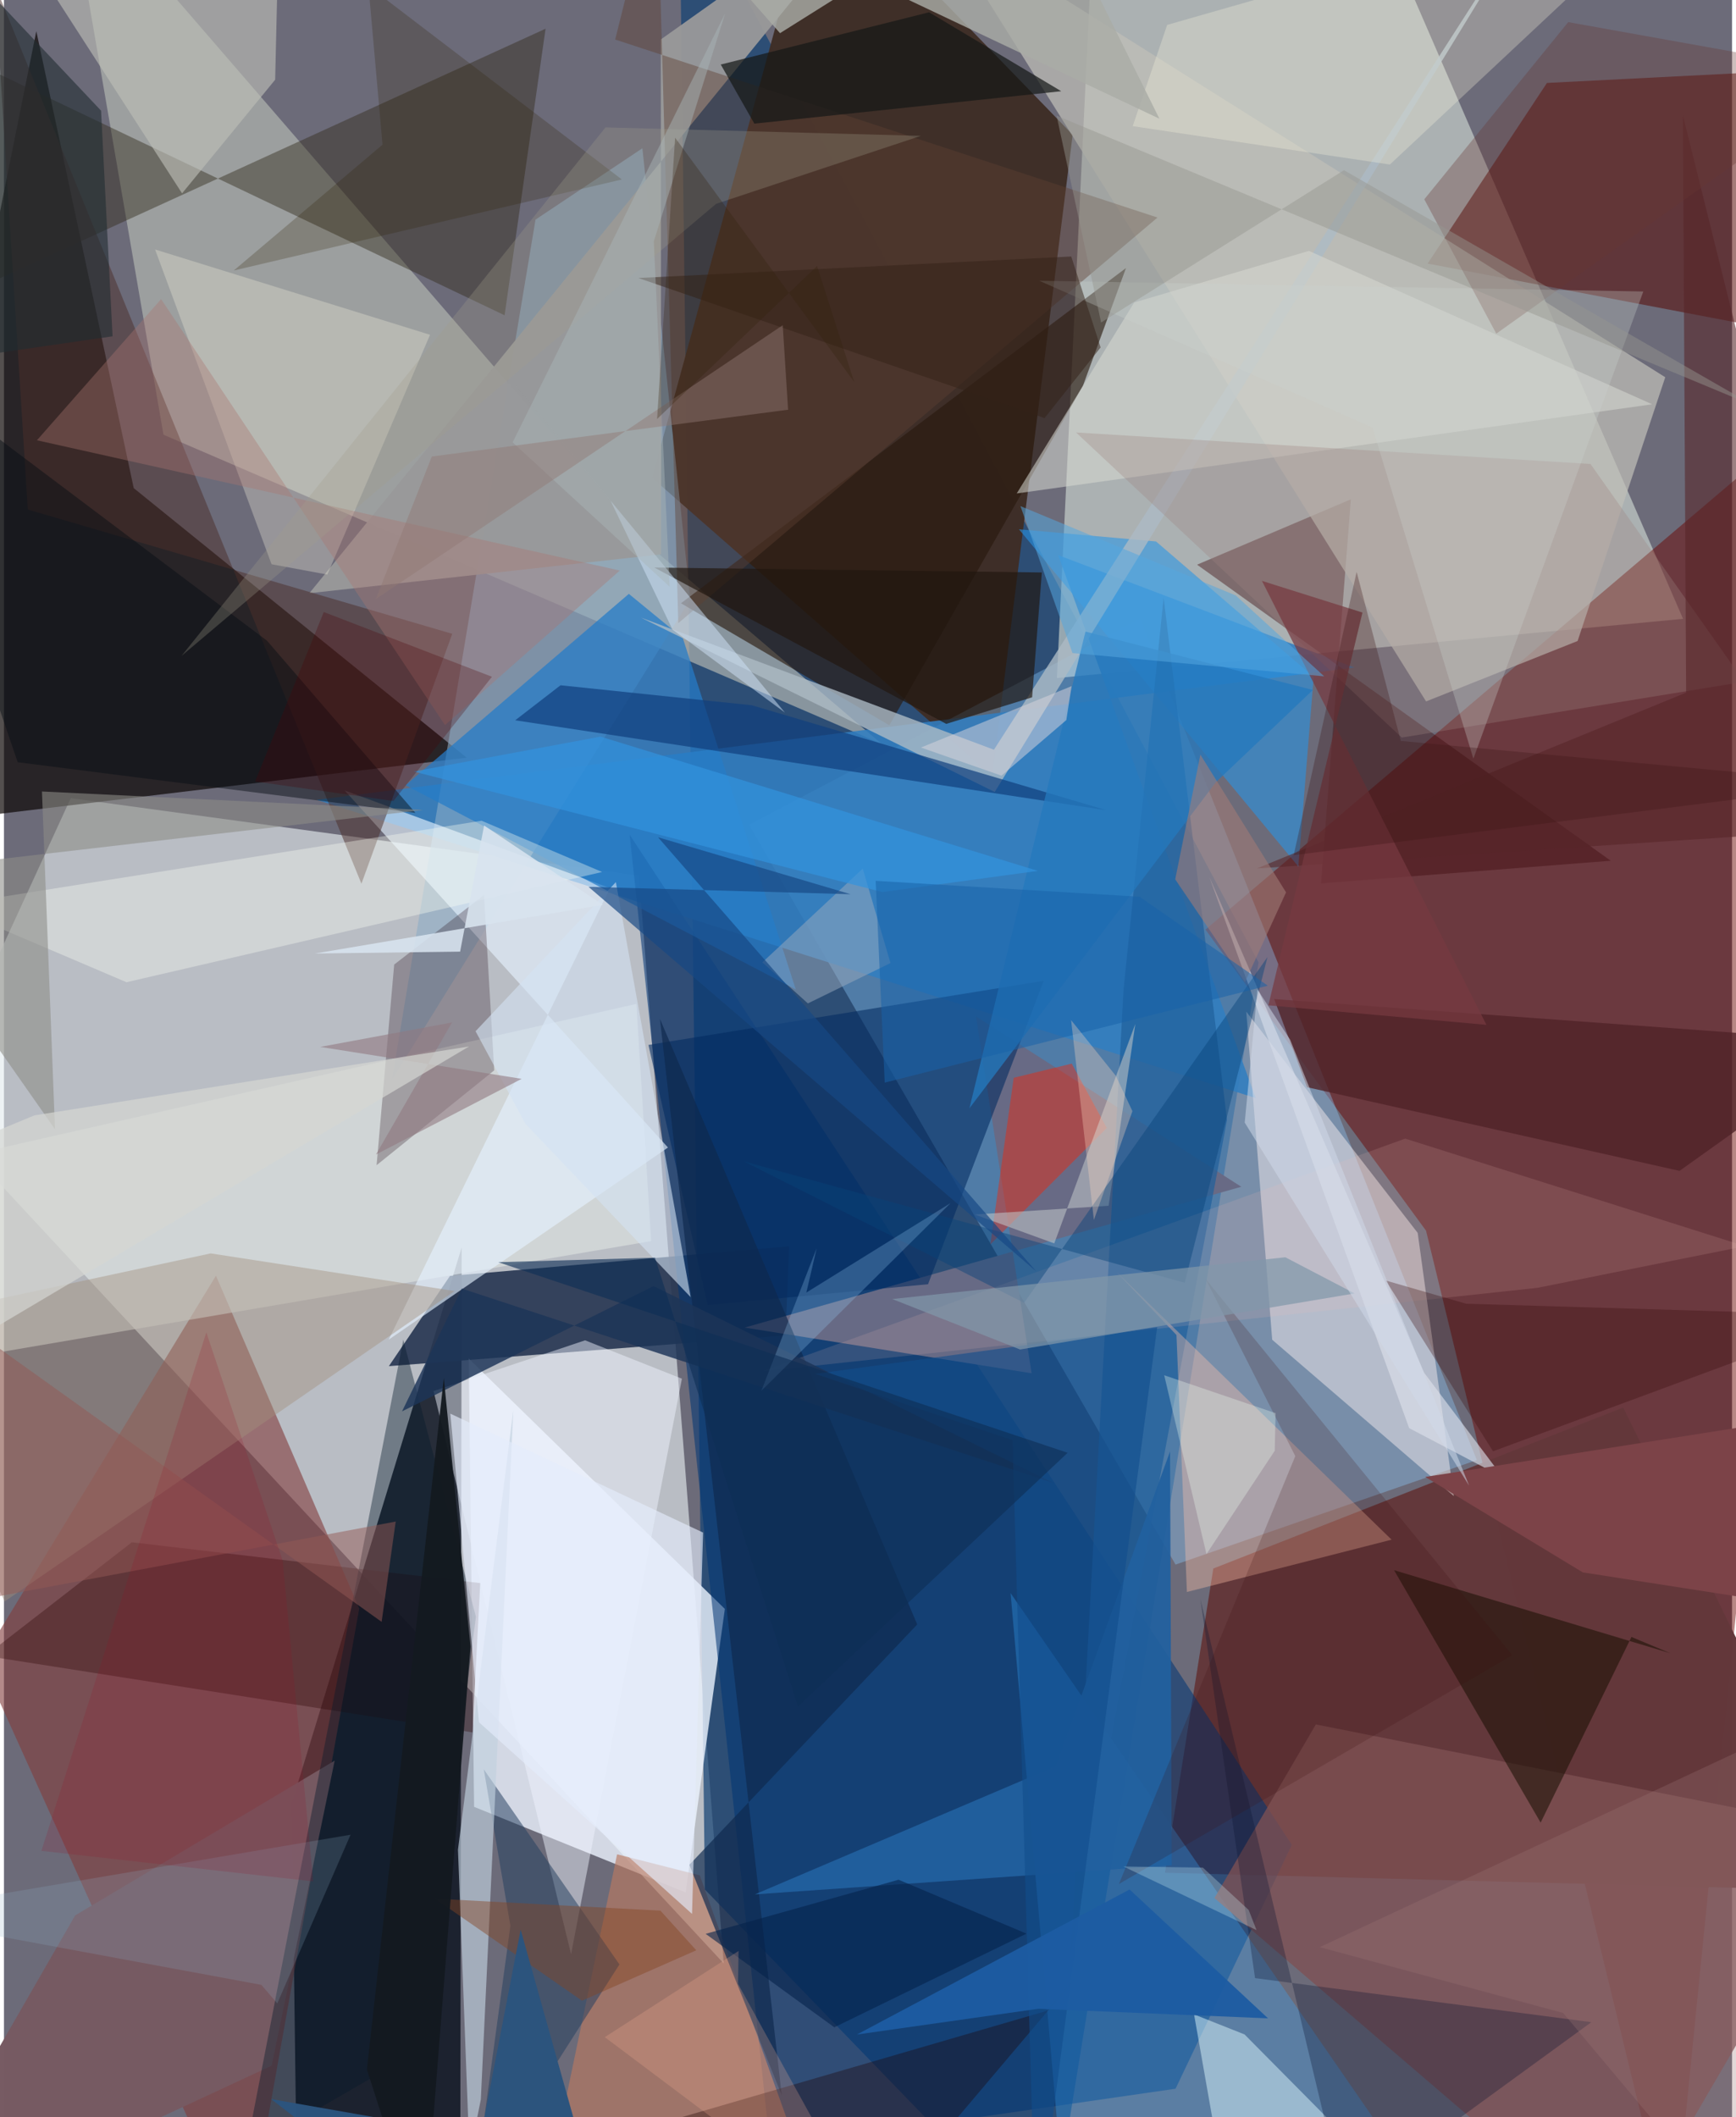 <svg xmlns="http://www.w3.org/2000/svg" width="228" height="278" viewBox="0 0 836 1024"><path fill="#6c6b79" d="M0 0h836v1024H0z"/><path fill="#e3ebee" fill-opacity=".643" d="M-36.34 535.524l384.547 414.118-40.992-526.132-274.9-37.478z"/><path fill="#154374" fill-opacity=".718" d="M606.948 465.487L505.582 1086 339.104 913.9 326.674-62z"/><path fill="#cdd5cf" fill-opacity=".655" d="M509.381 327.945L812.3 299.31 655.677-62 527.381-45.77z"/><path fill="#0e1522" fill-opacity=".855" d="M142.085 1086h78.62l.726-482.669-82.193 268.773z"/><path fill="#6b0600" fill-opacity=".482" d="M687.964 595.233L807.288 1086 898 180.56 581.256 449.63z"/><path fill="#0c0705" fill-opacity=".702" d="M-62 400.816l285.871-34.351-161.09-130.371-47.127-221.01z"/><path fill="#3e2e27" fill-opacity=".984" d="M517.015 65.176l-38.95 310.172-164.523-144.249L393.787-62z"/><path fill="#8dceff" fill-opacity=".361" d="M712.532 706.174l-162.897-406.87-189.188 99.601L566.78 756.731z"/><path fill="#b3b8b2" fill-opacity=".675" d="M77.163 210.255L30.23-62l280.933 325.074 113.386 96.67z"/><path fill="#293853" fill-opacity=".925" d="M186.213 660.757l29.541-43.615 164.08-14.381-1.729 43.136z"/><path fill="#63383b" fill-opacity=".992" d="M898 914.665L783.355 680.76l-198.306 77.88-23.378 147.14z"/><path fill="#ecf4ff" fill-opacity=".8" d="M227.44 873.91l102.351 41.395 18.957-137.126-123.905-121.09z"/><path fill="#327ebf" fill-opacity=".882" d="M605.578 531.113L151.318 386.85l502.002-63.992-143.31-54.36z"/><path fill="#833d3d" fill-opacity=".608" d="M116.745 1086L-11.012 803.352 102.56 617.02l69.315 160.944z"/><path fill="#570905" fill-opacity=".537" d="M746.461 40.115l-57.736 87.371L898 167.376 892.482 32.7z"/><path fill="#fff4f5" fill-opacity=".451" d="M701.416 723.625l-87.881-75.64-12.552-158.697 82.942 107.018z"/><path fill="#003674" fill-opacity=".553" d="M566.779 1010.247l-196.122 28.32-67.967-634.849 320.337 488.567z"/><path fill="#8cadc6" fill-opacity=".58" d="M257.158 106.221l51.692-34.495 23.18 218.133-144.347 232.46z"/><path fill="#dfe3e1" fill-opacity=".616" d="M-35.247 659.67l348.338-59.395-7.153-114.715-334.925 75.867z"/><path fill="#302a1a" fill-opacity=".439" d="M-56.478 10.06l-1.158 149.966 319.65-146.132-19.823 138.6z"/><path fill="#35a8ff" fill-opacity=".31" d="M686.287 1058.912L486.97 770.519 514.719 1086l85.014-53.613z"/><path fill="#29180e" fill-opacity=".624" d="M428.321 350.787l-100.807-59.011 215.29-162.13-20.819 56.944z"/><path fill="#3e0b0c" fill-opacity=".416" d="M637.15 427.275l14.437-185.773-74.404 31.61L777.32 416.317z"/><path fill="#c0beb7" fill-opacity=".714" d="M687.981 339.259l73.31-29.24 42.393-127.555L451.054-39.56z"/><path fill="#686a85" fill-opacity=".992" d="M358.329 642.098l240.255-68.102-128.332-82.374 26.898 172.59z"/><path fill="#e5f2ff" fill-opacity=".627" d="M164.81 382.31l128.359 47.226-107.075 218.43 135.138-92.948z"/><path fill="#257bc8" fill-opacity=".737" d="M328.425 308.653l-26.118-21.42-108.028 92.552L383.05 478.57z"/><path fill="#7d5053" fill-opacity=".773" d="M781.452 1086L585.594 918.027l49.056-83.992L898 886.385z"/><path fill="#2795e7" fill-opacity=".573" d="M491.023 255.996l66.308 5.887 76.277 65.54-7.418 91.696z"/><path fill="#b97960" fill-opacity=".647" d="M336.607 907.027l-39.983-10.164L257.014 1086h143.602z"/><path fill="#98989a" fill-opacity=".957" d="M432.003-62L147.741 286.915l170.204-18.802-.2-249.017z"/><path fill="#220711" fill-opacity=".263" d="M237.177 517.694l-56.912 45.87 8.52-97.051 43.441-33.63z"/><path fill="#032b60" fill-opacity=".576" d="M502.99 474.387l-55.94 146.75-106.615 10.074L311.77 505.4z"/><path fill="#290000" fill-opacity=".322" d="M226.644 837.893L-8.92 800.876l70.797-54.933 168.526 19.748z"/><path fill="#4c2f2b" fill-opacity=".506" d="M216.876 306.553L172.939 427.42-4.426-7.405l15.963 253.84z"/><path fill="#20609c" fill-opacity=".702" d="M541.617 478.808L516.29 943.572l75.384-401.855-30.662-252.654z"/><path fill="#eff4ff" fill-opacity=".471" d="M274.358 945.181l53.614-278.348-46.835-18.563-73.32 24.54z"/><path fill="#adbac5" fill-opacity=".788" d="M478.924 362.613l-170.783-63.908 171.17 84.357L751.601-62z"/><path fill="#fec2a8" fill-opacity=".369" d="M572.277 769.98l99.025-25.292-132.999-129.394 28.924 30.401z"/><path fill="#eeebda" fill-opacity=".333" d="M206.121 161.922l-49.677 115.98-26.982-5-56.356-152.238z"/><path fill="#fb2002" fill-opacity=".412" d="M477.181 601.905l11.317-80.62 28.072-6.852 16.95 31.13z"/><path fill="#a38f7c" fill-opacity=".427" d="M.327 774.582L-62 640.994l162-34.768 118.066 18.205z"/><path fill="#160e00" fill-opacity=".529" d="M787.337 791.742l18.807 7.862-133.653-40.162 70.911 122.106z"/><path fill="#d6d8d2" fill-opacity=".545" d="M546.796 146.3l-56.842 92.357 307.414-43.117-166.062-74.197z"/><path fill="#5e4032" fill-opacity=".427" d="M558.053 105.214L295.686 19.12l20.223-81.019 10.314 363.302z"/><path fill="#0e294e" fill-opacity=".675" d="M376.252 1013.362L331.568 901.95l110.245-116.262-124.476-292.905z"/><path fill="#dffbff" fill-opacity=".475" d="M665.459 1049.918l-65.302-65.938-24.42-9.684 15.74 89.358z"/><path fill="#fefff3" fill-opacity=".349" d="M-27.655 437.988l258.71-41.026 58.318 24.787-230.086 53.315z"/><path fill="#103f7d" fill-opacity=".702" d="M361.763 341.097l171.589 50.785-286.029-43.5 21.927-16.935z"/><path fill="#25405f" fill-opacity=".525" d="M297.753 950.12l-65.63-94.377 12.874 75.642-17.506 128.816z"/><path fill="#fef8e1" fill-opacity=".282" d="M562.73 12.046L821.66-62 670.468 79.58 546.056 61.014z"/><path fill="#502327" fill-opacity=".792" d="M630.405 525.846l-15.914-42.625L898 503.926l-87.402 62.388z"/><path fill="#bdbeb7" fill-opacity=".631" d="M5.965-30.81L133.554-62l-2.356 100.559-45.034 54.97z"/><path fill="#0a1631" fill-opacity=".31" d="M648.439 1065.04L578.81 773.546l26.437 183.205 162.687 21.303z"/><path fill="#9c8381" fill-opacity=".314" d="M841.854 329.745l-74.33-105.335-248.87-15.235 157.555 147.558z"/><path fill="#d4e2f3" fill-opacity=".596" d="M228.147 498.776l67.882-72.117 36.174 200.727-79.893-83.775z"/><path fill="#765a62" fill-opacity=".992" d="M159.99 851.558l-125.542 74.86L-57.434 1086l186.944-86.902z"/><path fill="#06192b" fill-opacity=".404" d="M201.63 991.248l-84.533 48.903 76.086-392.176 35.134 133.989z"/><path fill="#f4bfb5" fill-opacity=".145" d="M741.886 622.873l100.418-20.155-164.427-52.014-311.055 112.578z"/><path fill="#21609f" fill-opacity=".937" d="M508.82 854.26l55.308-152.272.801 200.215-201.613 14.028z"/><path fill="#c1d0de" fill-opacity=".647" d="M230.703 1015.421l-5.465 27.239-5.596-148 26.767-212.572z"/><path fill="#bfc5c7" fill-opacity=".565" d="M469.662 587.416l64.734-4.233 12.916-87.922-39.212 106.13z"/><path fill="#21170f" fill-opacity=".678" d="M314.613 274.49l187.488 2.397-4.707 60.381-41.552 12.85z"/><path fill="#572529" fill-opacity=".58" d="M898 400.69L812.229 55.824l1.559 279.175-207.667 85.03z"/><path fill="#151817" fill-opacity=".714" d="M447.54 5.938l63.955 38.186-148.484 15.678-16.242-28.586z"/><path fill="#2578bd" fill-opacity=".773" d="M633.227 333.72l-46.885 44.54-119.287 157.798 56.146-230.59z"/><path fill="#ab7670" fill-opacity=".376" d="M297.932 275.948l-281.98-63 60.075-68.28 137.335 206.046z"/><path fill="#1d0000" fill-opacity=".349" d="M518.98 956.04l-107.612 127.21-296.456 2.75 389.434-113.376z"/><path fill="#dee2ec" fill-opacity=".612" d="M687.003 663.878L583.124 424.126l96.677 266.62 45.282 23.75z"/><path fill="#070f15" fill-opacity=".463" d="M6.636 368.66L-62 167.422l189.228 142.433 71.838 83.31z"/><path fill="#773940" fill-opacity=".718" d="M608.578 280.953l108.6 214.726-105.488-9.443 45.515-189.967z"/><path fill="#9aa9be" fill-opacity=".502" d="M428.882 465.794l-39.97 19.52-21.999-19.861 48.543-45.33z"/><path fill="#8c8d87" fill-opacity=".584" d="M-62 422.482l264.796-30.724-184.412-8.944 6.307 163.371z"/><path fill="#084479" fill-opacity=".439" d="M493.53 630.135L358.002 561.74l213.208 58.675 40.046-157.522z"/><path fill="#e4ecfb" fill-opacity=".639" d="M338.214 741.254l-5.341 184.43-103.077-92.692-13.86-149.266z"/><path fill="#164984" fill-opacity=".682" d="M409.59 432.506l-126.798-3.575 216.59 185.998L316.41 404.95z"/><path fill="#cfe1f8" fill-opacity=".51" d="M323.412 304.47l-29.99-62.388-49.656-60.316L377.79 344.632z"/><path fill="#3c0c0b" fill-opacity=".192" d="M581.425 618.738l43.28 85.53-85.336 206.978L729.676 800.56z"/><path fill="#1d3558" fill-opacity=".824" d="M192.576 682.626l121.657-60.589L507.9 717.34l-286.395-94.091z"/><path fill="#aaaca6" fill-opacity=".82" d="M375.436 16.042L306.826-62l252.14 119.411L499.687-62z"/><path fill="#350808" fill-opacity=".306" d="M720.37 701.933L898 636.247l-190.638-5.675-38.874-11.228z"/><path fill="#a27c76" fill-opacity=".584" d="M566.626 425.311l12.17-60.322 41.445 66.605-19.874 43.453z"/><path fill="#2f1f04" fill-opacity=".231" d="M111.18 130.83l71.96-60.84-6.814-76.754L298.934 86.81z"/><path fill="#844522" fill-opacity=".443" d="M208.524 918.31l109.06 5.799 17.34 19.177-55.288 24.382z"/><path fill="#693732" fill-opacity=".322" d="M721.954 161.372l-34.839-64.97 69.615-85.704L898 36.03z"/><path fill="#7c4348" d="M898 781.379l-134.221-20.88-76.184-46.151 195.207-30.745z"/><path fill="#8cb0c8" fill-opacity=".208" d="M124.534 960.009l-184.31-34.12 227.452-38.49-35.453 81.585z"/><path fill="#d9d5dc" fill-opacity=".514" d="M513.943 348.271l2.54-16.408-72.861 29.692 38.963 13.615z"/><path fill="#a19d8e" fill-opacity=".286" d="M291.005 61.622l-205.07 255.58L344.5 98.596l99.083-32.886z"/><path fill="#124e8c" fill-opacity=".6" d="M487.914 696.56l-95.454-32.065 165.434-22.57L499.151 1086z"/><path fill="#98cdf7" fill-opacity=".259" d="M457.926 581.91L366.4 672.698l26.786-69.028-5.016 21.495z"/><path fill="#935955" fill-opacity=".498" d="M189.523 735.92L-62 783.241l47.225-140.029 197.48 141.225z"/><path fill="#3293df" fill-opacity=".686" d="M198.2 373.15l226.751 58.32 75.23-10.25-211.607-64.944z"/><path fill="#cbd0ce" fill-opacity=".302" d="M793.068 140.983L710.87 366.938l-48.824-160.121-161.19-71.02z"/><path fill="#342117" fill-opacity=".498" d="M516.328 124.057l14.203 43.985-27.119 34.186-196.51-67.763z"/><path fill="#05224b" fill-opacity=".584" d="M339.452 935.33l93.338-26.173 61.878 26.076-92.971 45.299z"/><path fill="#3b1414" fill-opacity=".306" d="M623.928 413.625l30.458-137.013 21.371 81.752L898 378.994z"/><path fill="#effff4" fill-opacity=".306" d="M615.182 683.497l-53.89-18.34 20.439 86.509 33.034-49.98z"/><path fill="#1962a8" fill-opacity=".541" d="M421.708 426.023l127.684 7.696 62.028 43.018-185.334 46.898z"/><path fill="#1d5ca2" fill-opacity=".949" d="M544.558 913.874l-131.917 70.15 87.753-12.452 111.133 4.629z"/><path fill="#2c547d" fill-opacity=".992" d="M280.411 1041.762l-151.141-26.51L220.443 1086l29.524-152.705z"/><path fill="#9e7675" fill-opacity=".282" d="M848.527 1086l10.84-248.35-222.843 104.116 117.771 31.84z"/><path fill="#212c32" fill-opacity=".596" d="M52.535 162.66L-62 179.252V-62L46.979 53.532z"/><path fill="#ffdbc0" fill-opacity=".318" d="M545.92 537.423l-18.647 52.624-11.021-96.652 21.624 26.915z"/><path fill="#a8b6b8" fill-opacity=".463" d="M246.092 213.958L348.905 6.42l-34.519 110.333 7.644 167.02z"/><path fill="#d8e4ef" fill-opacity=".878" d="M289.745 437.643l-139.305 23.54 70.24-.916 11.598-61.01z"/><path fill="#8197a9" fill-opacity=".714" d="M619.893 608.097l-190.129 20.205 61.803 24.403 161.856-27.108z"/><path fill="#907875" fill-opacity=".451" d="M376.745 157.295l2.595 40.866-172.354 22.645-27.114 68.993z"/><path fill="#917981" fill-opacity=".596" d="M216.768 494.52l-36.782 63.87 70.468-36.6-97.44-15.44z"/><path fill="#f9b196" fill-opacity=".239" d="M290.667 985.297l64.714-41.68-.273 15.867L424.802 1086z"/><path fill="#131920" fill-opacity=".957" d="M212.796 666.484L175.58 1000.95l27.332 85.05 22.778-289.6z"/><path fill="#55a7df" fill-opacity=".533" d="M491.746 244.793l104.169 43.215 42.771 39.108-121.757-11.27z"/><path fill="#d5f5fa" fill-opacity=".278" d="M541.583 902.768l64.357 30.728-3.778-9.7-22.172-20.506z"/><path fill="#4a0004" fill-opacity=".271" d="M236.08 327.321l-81.364-31.31-33.217 81.972 66.931 9.443z"/><path fill="#0e2e56" fill-opacity=".612" d="M239.132 610.483l275.451 92.177-130.476 122.706-69.152-217.088z"/><path fill="#d1dae8" fill-opacity=".529" d="M622.26 502.933l-15.85-24.366-6.17 64.393 108.565 175.626z"/><path fill="#d5d7d2" fill-opacity=".694" d="M-55.214 672.342L-62 571.232l76.714-31.759 210.274-33.33z"/><path fill="#981028" fill-opacity=".169" d="M149.626 909.982l-14.802-155.198L97.9 644.427 18.109 895.192z"/><path fill="#96958f" fill-opacity=".455" d="M648.267 82.314L847.31 196.597 509.223 55.922l21.54 100.058z"/><path fill="#33200b" fill-opacity=".29" d="M315.967 202.655l77.404-74.016 17.931 56.083L324.68 66.605z"/></svg>